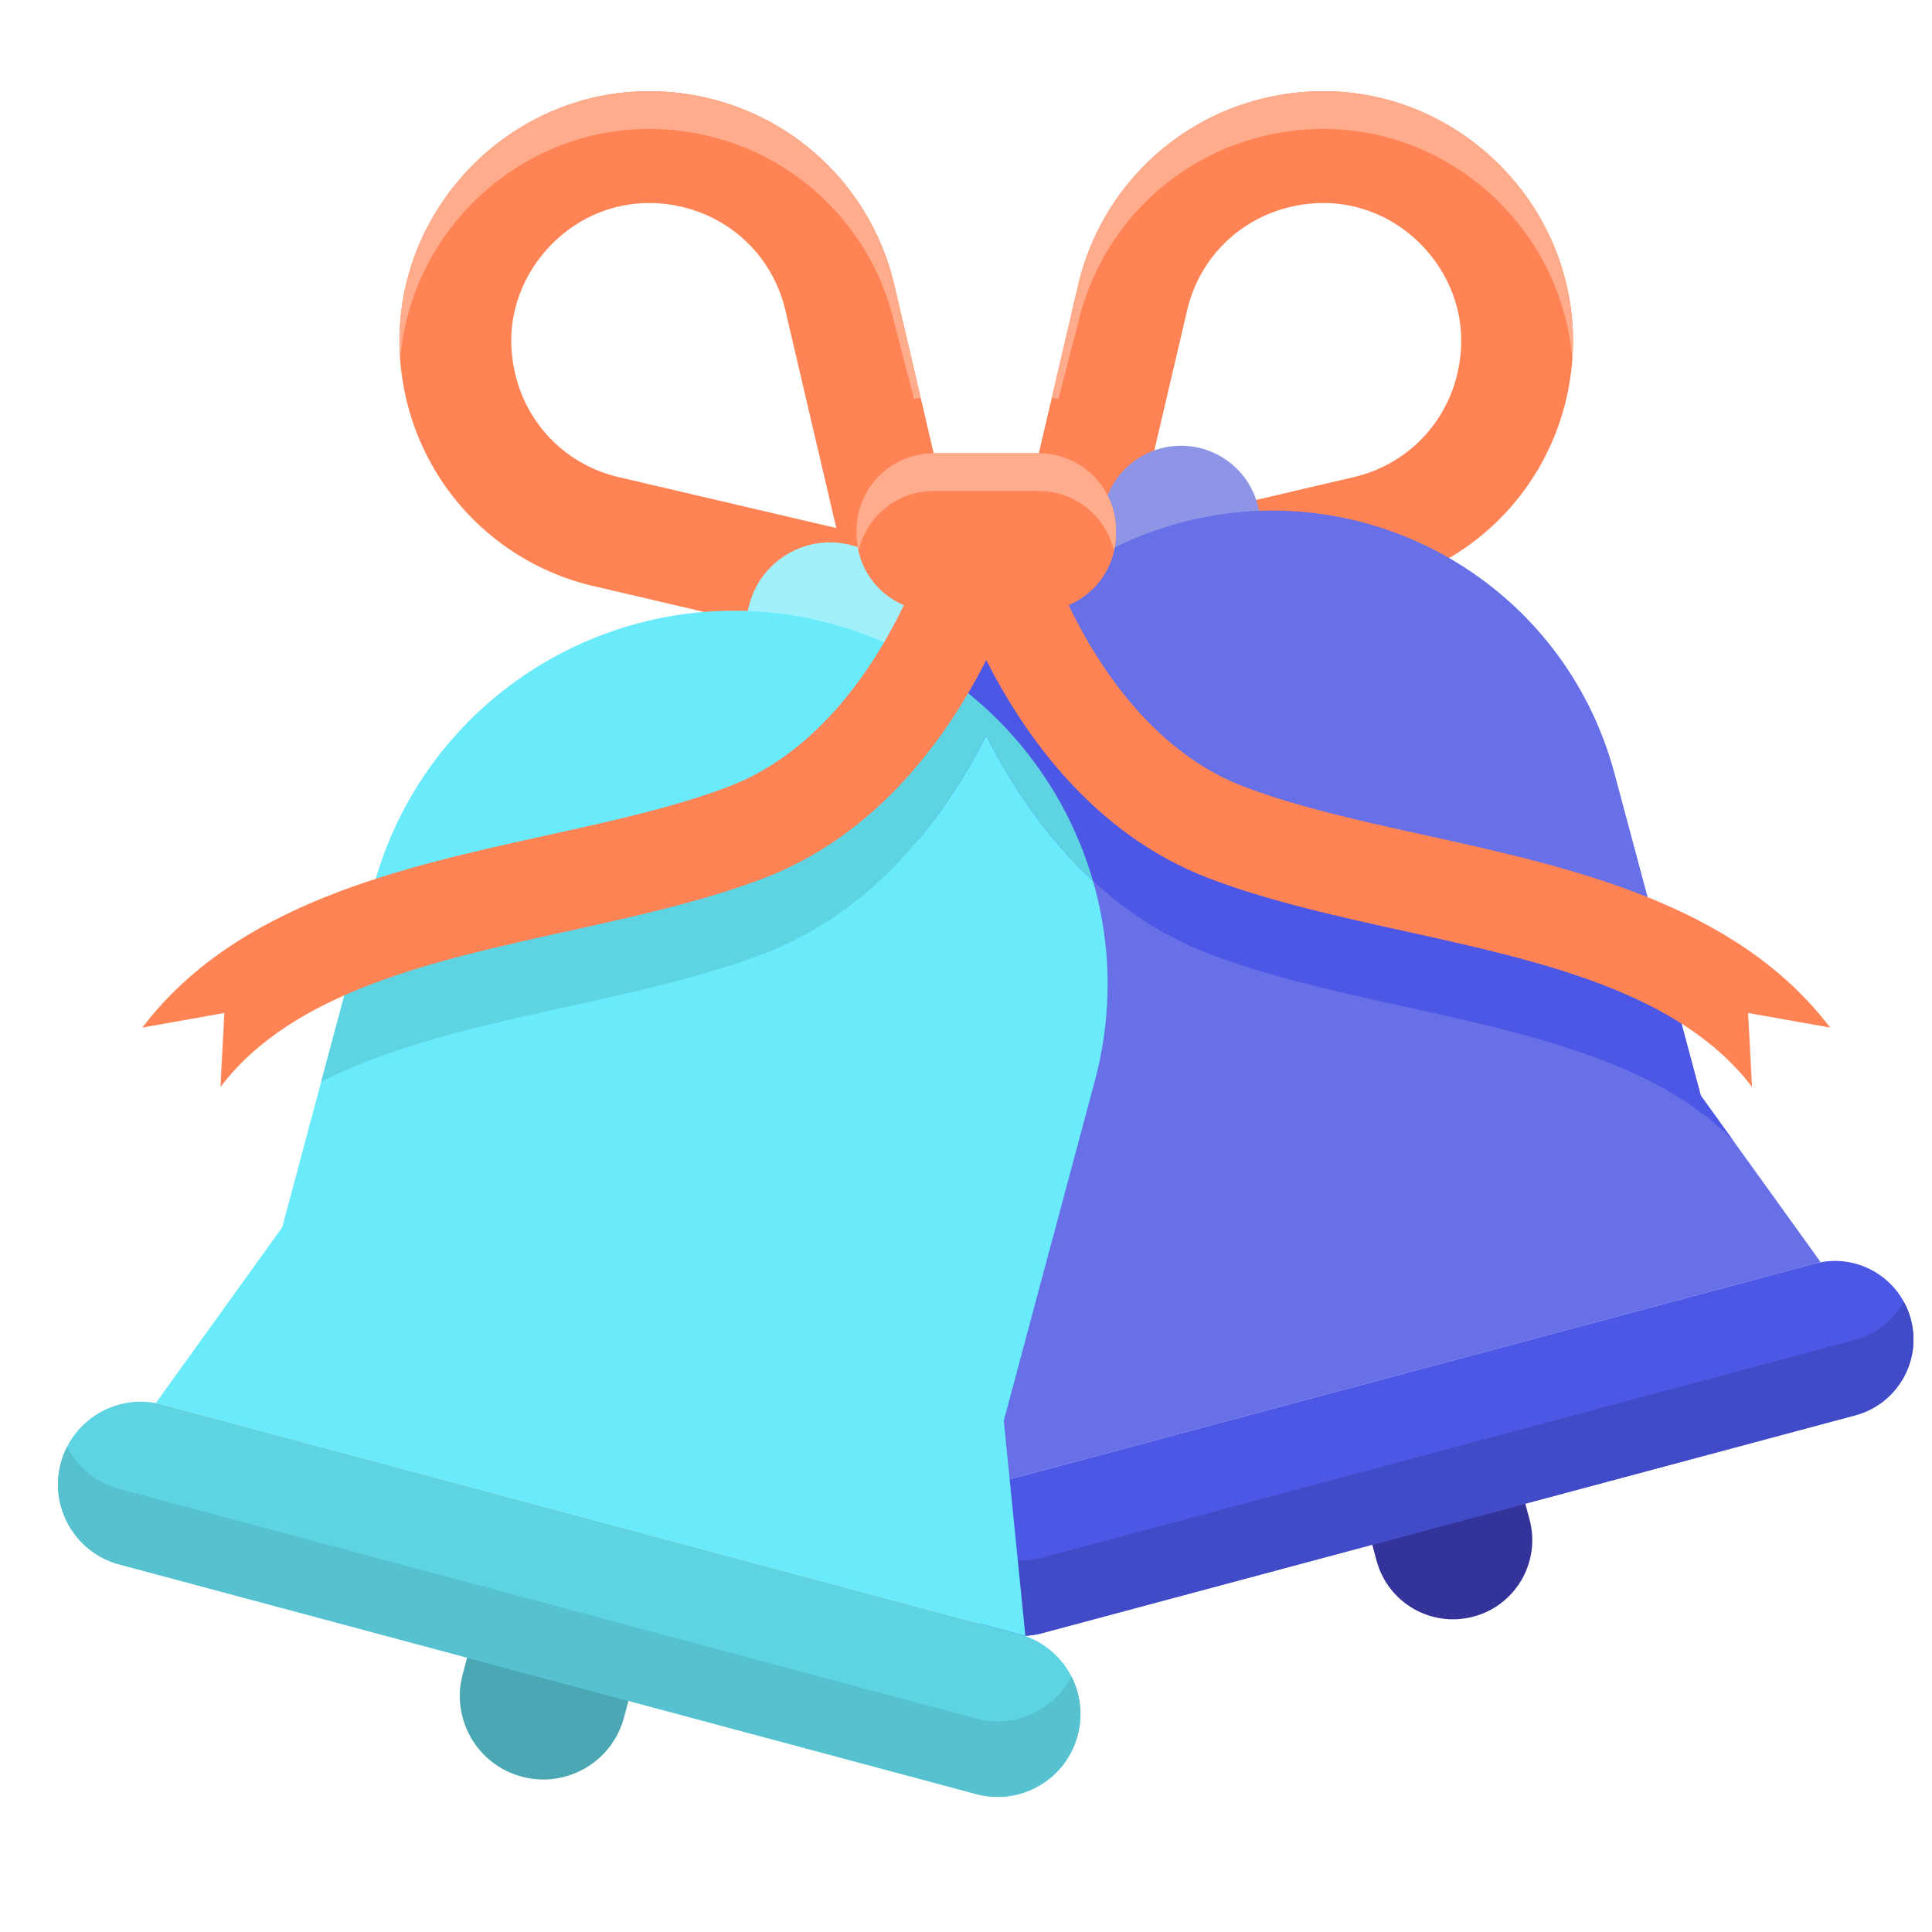 <?xml version="1.0" standalone="no"?><!DOCTYPE svg PUBLIC "-//W3C//DTD SVG 1.1//EN" "http://www.w3.org/Graphics/SVG/1.1/DTD/svg11.dtd"><svg t="1675755326705" class="icon" viewBox="0 0 1024 1024" version="1.1" xmlns="http://www.w3.org/2000/svg" p-id="3735" xmlns:xlink="http://www.w3.org/1999/xlink" width="200" height="200"><path d="M701.374 107.608c22.19 0 43.05 10.26 57.234 28.144 8.184 10.32 20.862 32.132 13.812 62.262-6.416 27.424-27.438 48.446-54.858 54.862l-115.36 26.988 26.99-115.36c6.416-27.422 27.436-48.442 54.858-54.858a76.276 76.276 0 0 1 17.316-2.04h0.008z m-0.01-59.276a135.226 135.226 0 0 0-30.816 3.598 132.822 132.822 0 0 0-99.072 99.074l-48.742 208.332 208.334-48.742a132.826 132.826 0 0 0 99.072-99.074c20-85.49-46.224-163.194-128.776-163.188zM344.1 107.608c5.706 0 11.532 0.686 17.312 2.04 27.424 6.416 48.444 27.438 54.86 54.86l26.99 115.358-115.358-26.988c-27.422-6.416-48.442-27.438-54.86-54.86-7.05-30.132 5.626-51.942 13.81-62.26 14.186-17.89 35.052-28.15 57.246-28.15z m0-59.276c-82.552 0-148.776 77.698-128.774 163.188a132.826 132.826 0 0 0 99.072 99.074l208.334 48.742-48.742-208.332a132.82 132.82 0 0 0-99.072-99.074 135.144 135.144 0 0 0-30.818-3.598z" fill="#FF8354" p-id="3736"></path><path d="M524.09 353.532l-1.358 5.804v-0.002zM701.364 48.332a135.226 135.226 0 0 0-30.816 3.598 132.822 132.822 0 0 0-99.072 99.074l-14.026 59.948c1.2 0.116 2.388 0.278 3.57 0.454l10.456-40.4a132.822 132.822 0 0 1 99.072-99.074 135.24 135.24 0 0 1 30.816-3.598c69.128-0.004 126.796 54.488 131.98 122.41 5.844-76.902-56.18-142.418-131.98-142.412zM521.364 353.532l1.358 5.804v-0.002zM344.09 48.332a135.226 135.226 0 0 1 30.816 3.598 132.822 132.822 0 0 1 99.072 99.074l14.026 59.948c-1.2 0.116-2.388 0.278-3.57 0.454l-10.456-40.4a132.822 132.822 0 0 0-99.072-99.074 135.24 135.24 0 0 0-30.816-3.598c-69.128-0.004-126.796 54.488-131.98 122.41-5.844-76.902 56.18-142.418 131.98-142.412z" fill="#FFAC8C" p-id="3737"></path><path d="M595.662 327.294l81.108-21.734-10.232-38.184c-6.002-22.398-29.024-35.69-51.42-29.688-22.398 6.002-35.69 29.024-29.688 51.42l10.232 38.186z" fill="#8F95E6" p-id="3738"></path><path d="M719.364 788.96l81.108-21.732 10.232 38.184c6.002 22.398-7.29 45.42-29.688 51.42-22.398 6.002-45.42-7.29-51.42-29.688l-10.232-38.184z" fill="#333399" p-id="3739"></path><path d="M964.926 668.888l-63.472-88.22-45.768-170.808c-26.846-100.19-129.83-159.648-230.02-132.802-100.19 26.846-159.646 129.83-132.802 230.02l45.768 170.808-10.858 108.136 437.152-117.134z" fill="#6770E6" p-id="3740"></path><path d="M530.928 785.178l430.846-115.444c22.204-5.95 45.028 7.228 50.976 29.432 5.95 22.204-7.228 45.028-29.432 50.976l-430.846 115.444c-22.204 5.95-45.028-7.228-50.976-29.432-5.95-22.202 7.228-45.026 29.432-50.976z" fill="#4C57E6" p-id="3741"></path><path d="M1012.75 699.166a41.552 41.552 0 0 0-3.742-9.222c-5.27 9.604-14.272 17.14-25.688 20.198l-430.844 115.446c-18.912 5.066-38.232-3.768-47.234-20.21-4.98 9.074-6.632 19.992-3.742 30.778 5.95 22.204 28.772 35.38 50.978 29.432l430.844-115.446c22.2-5.95 35.378-28.772 29.428-50.976z" fill="#424BC7" p-id="3742"></path><path d="M341.504 870.112l-85.498-22.91-10.786 40.252c-6.326 23.61 7.684 47.878 31.294 54.204 23.61 6.326 47.878-7.684 54.204-31.294l10.786-40.252z" fill="#4AA7B3" p-id="3743"></path><path d="M471.902 383.456l-85.498-22.91 10.786-40.252c6.326-23.61 30.594-37.622 54.204-31.294 23.61 6.326 37.622 30.594 31.294 54.204l-10.786 40.252z" fill="#A1F1FC" p-id="3744"></path><path d="M440.274 330.502c-105.614-28.298-214.17 34.376-242.47 139.99l-48.246 180.054-66.906 92.996 460.812 123.474-11.446-113.99 48.246-180.054c28.298-105.614-34.376-214.172-139.99-242.47z" fill="#69EBFC" p-id="3745"></path><path d="M540.14 866.126L85.974 744.432c-23.406-6.272-47.464 7.618-53.736 31.024-6.272 23.406 7.618 47.464 31.024 53.736l454.166 121.694c23.406 6.272 47.464-7.618 53.736-31.024 6.272-23.406-7.618-47.466-31.024-53.736z" fill="#5ED4E3" p-id="3746"></path><path d="M517.43 910.886L63.262 789.192c-12.47-3.342-22.238-11.734-27.696-22.384a44.064 44.064 0 0 0-3.33 8.648c-6.272 23.406 7.618 47.464 31.024 53.736l454.166 121.694c23.406 6.272 47.464-7.62 53.736-31.024a43.712 43.712 0 0 0-3.328-31.352c-9.214 18.034-30.052 27.83-50.404 22.376z" fill="#56C1CF" p-id="3747"></path><path d="M755.868 482.788c-35.168-7.75-68.388-15.068-96.872-25.976-41.842-16.024-69.364-53.168-85.084-81.506-14.902-26.864-22.172-50.578-24.12-57.492a188.428 188.428 0 0 0-34.812 41.194l-0.09 0.144a190.024 190.024 0 0 0-3.906 6.558c-13.644 24.018-22.026 51.03-24.066 79.172 15.124-18.154 26.888-37.452 35.812-55.022 21.07 41.486 57.9 92.624 117.666 115.512 32.106 12.296 68.798 20.38 104.282 28.198 65.824 14.502 133.686 29.482 174.014 71.062l-17.24-23.962-16.072-59.984c-40.912-18.362-86.79-28.486-129.512-37.898z" fill="#4C57E6" p-id="3748"></path><path d="M510.976 365.71a197.588 197.588 0 0 0-5.894-4.422l-0.688-0.498a197.294 197.294 0 0 0-19.702-12.422 290.256 290.256 0 0 1-13.14 26.936c-15.72 28.338-43.242 65.482-85.084 81.506-28.484 10.91-61.704 18.228-96.872 25.976-33.474 7.376-68.89 15.182-102.336 27.048l-17.036 63.578c37.846-19.398 84.694-29.74 130.558-39.844 35.484-7.818 72.176-15.902 104.282-28.198 59.764-22.888 96.594-74.026 117.666-115.512 12.646 24.896 30.976 53.264 56.524 76.922-11.528-39.77-35.36-75.32-68.278-101.07z" fill="#5ED4E3" p-id="3749"></path><path d="M970.006 544.628c-49.934-65.664-137.17-84.884-214.138-101.842-35.168-7.75-68.388-15.068-96.872-25.976-41.842-16.024-69.364-53.168-85.084-81.506-17.66-31.832-24.6-59.244-24.668-59.516l-26.512 6.604-26.512-6.604c-0.068 0.274-7.008 27.684-24.668 59.516-15.72 28.338-43.242 65.482-85.084 81.506-28.484 10.91-61.704 18.228-96.872 25.976-76.968 16.958-164.204 36.178-214.138 101.842l43.466-7.73-2.074 39.206c38.376-50.464 112.374-66.768 183.934-82.534 35.484-7.818 72.176-15.902 104.282-28.198 59.764-22.888 96.594-74.026 117.666-115.512 21.07 41.486 57.9 92.624 117.666 115.512 32.106 12.296 68.798 20.38 104.282 28.198 71.56 15.766 145.558 32.07 183.934 82.534l-2.074-39.206 43.466 7.73z" fill="#FF8354" p-id="3750"></path><path d="M550.594 240.25h-55.726c-22.578 0-40.882 18.304-40.882 40.882v1.88c0 22.578 18.304 40.882 40.882 40.882h55.726c22.578 0 40.882-18.304 40.882-40.882v-1.88c0-22.58-18.304-40.882-40.882-40.882z" fill="#FF8354" p-id="3751"></path><path d="M550.594 240.25h-55.726c-22.578 0-40.882 18.304-40.882 40.882v1.88c0 3.118 0.38 6.142 1.042 9.06 4.126-18.212 20.38-31.822 39.84-31.822h55.726c19.46 0 35.714 13.61 39.84 31.822a40.86 40.86 0 0 0 1.042-9.06v-1.88c0-22.58-18.304-40.882-40.882-40.882z" fill="#FFAC8C" p-id="3752"></path></svg>